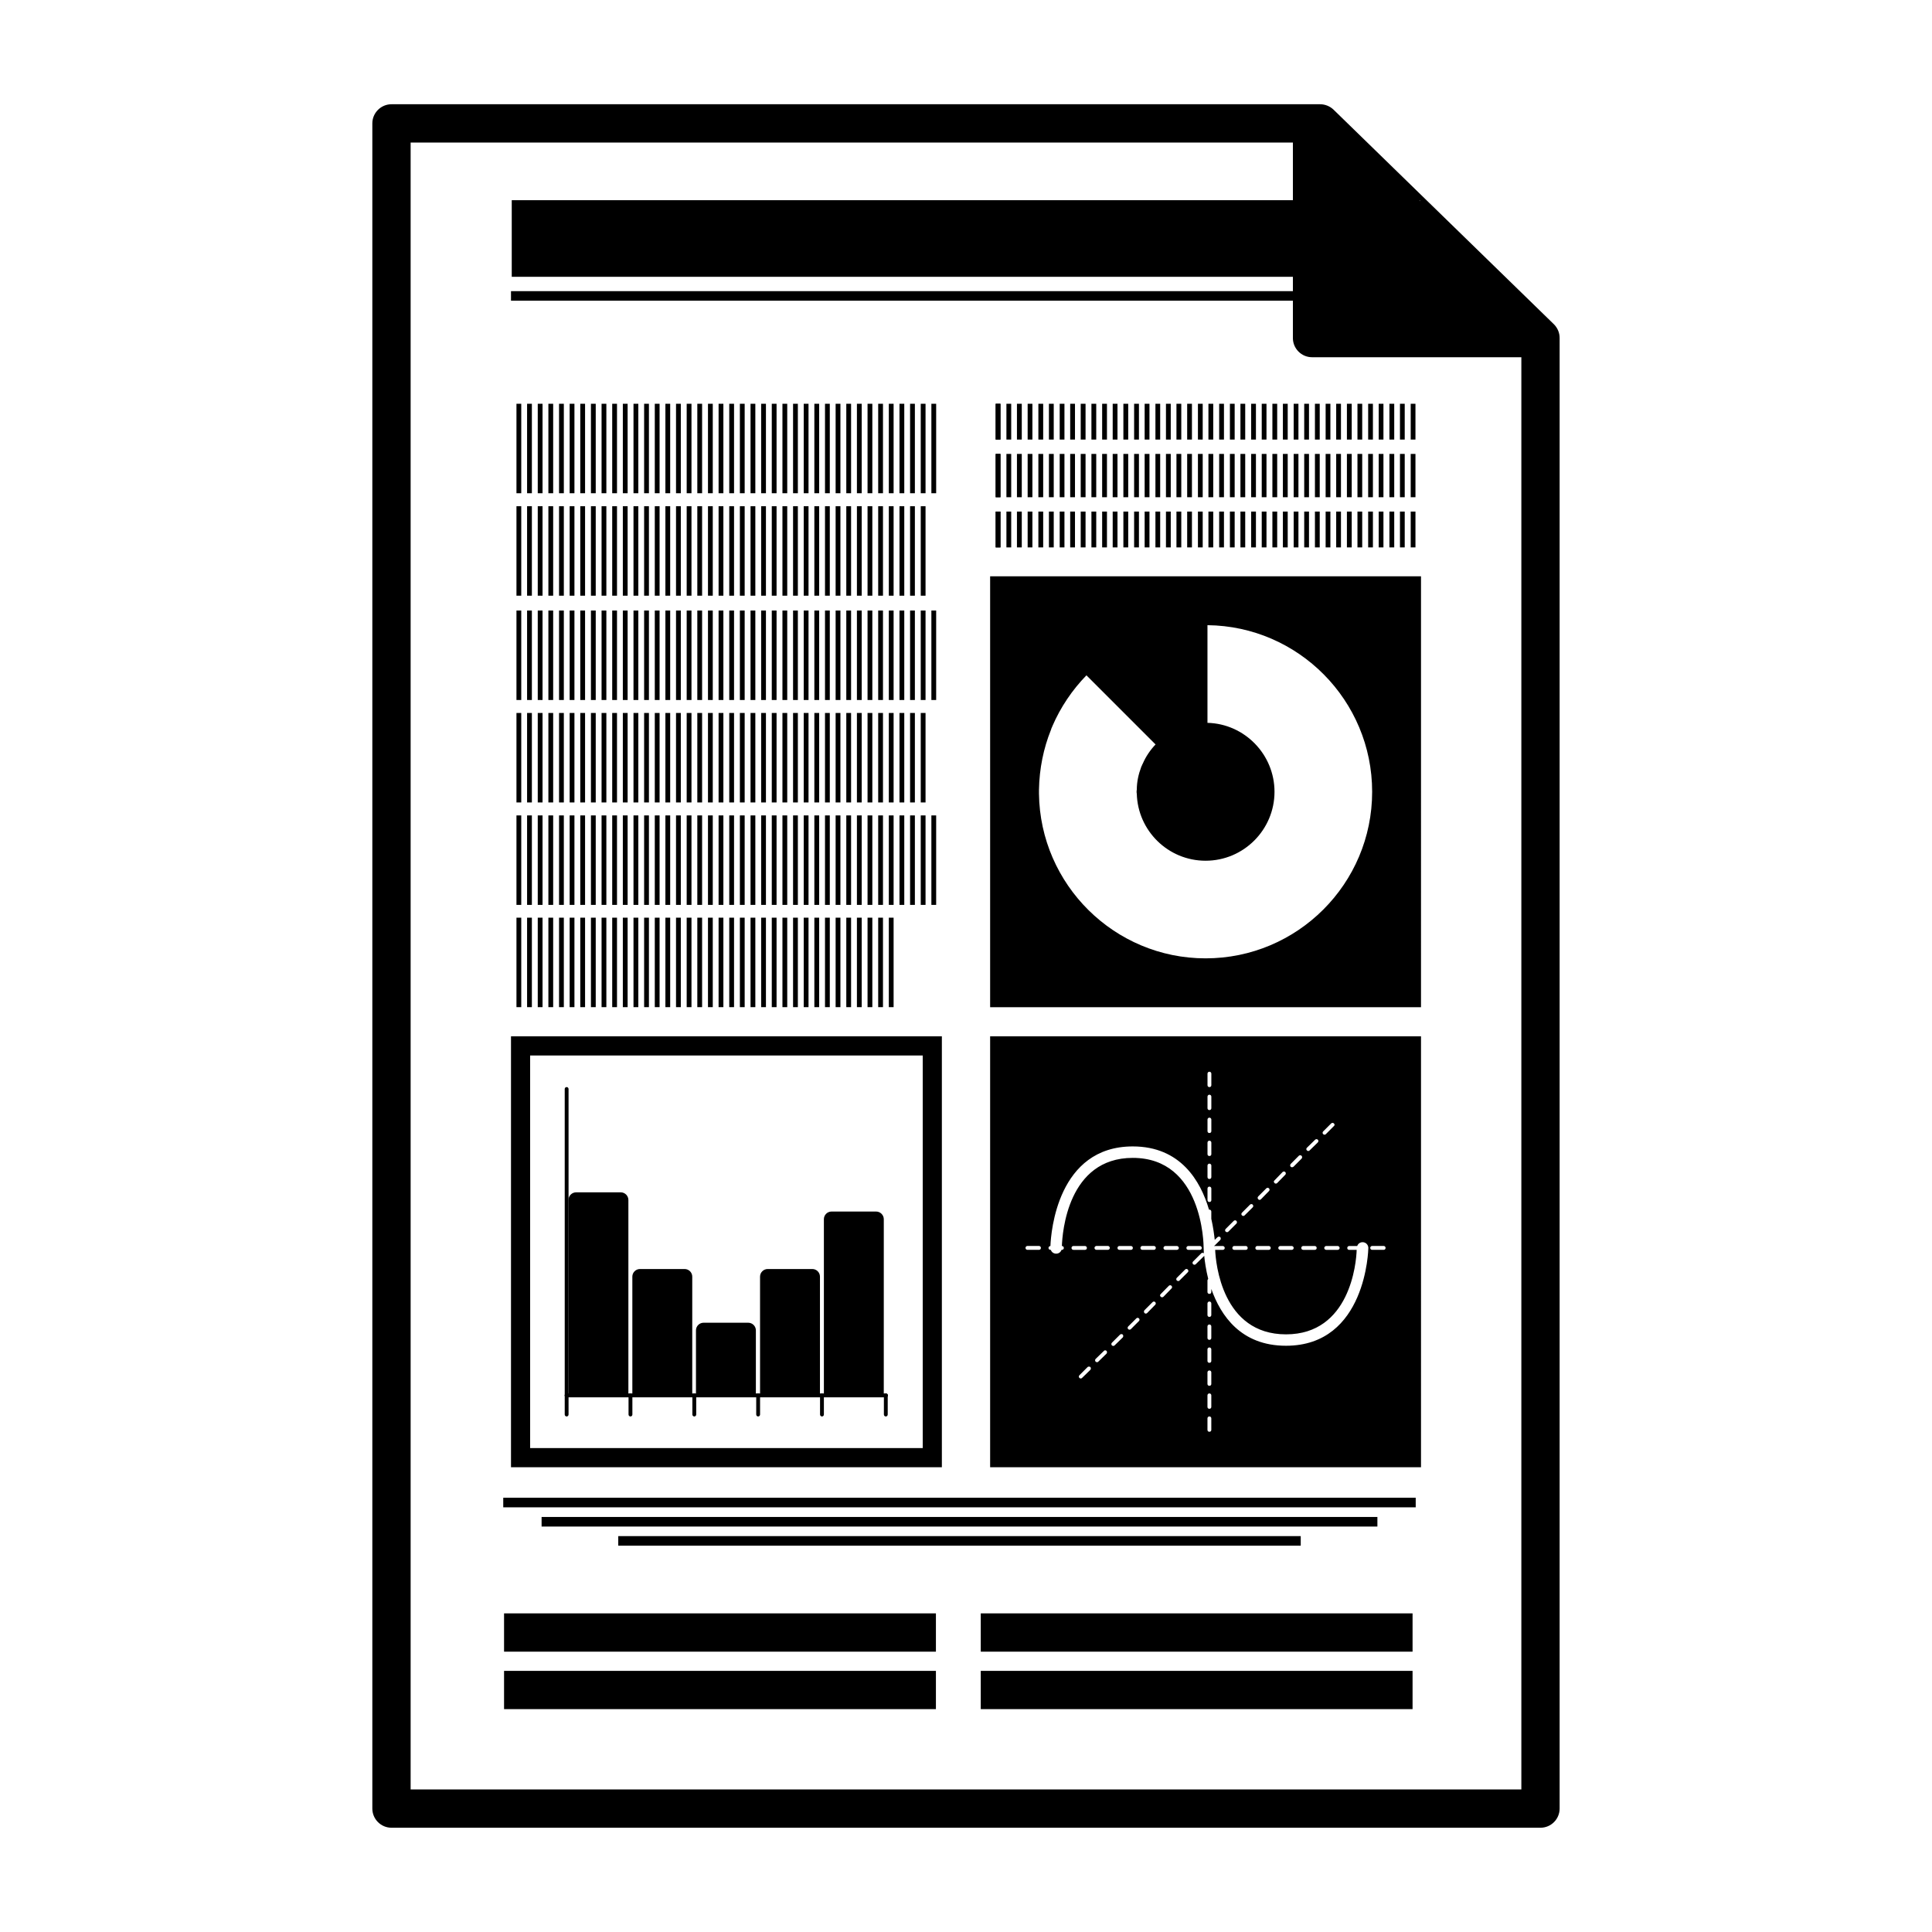 <svg xmlns="http://www.w3.org/2000/svg" xmlns:xlink="http://www.w3.org/1999/xlink" version="1.1" id="Layer_1" x="0px" y="0px" width="100px" height="100px" viewBox="0 0 100 100" enable-background="new 0 0 100 100" xml:space="preserve">
<rect x="26.488" y="10.362" width="40.432" height="3.965"/>
<polygon points="73.512,10.362 73.512,10.412 73.462,10.362 "/>
<path d="M80.432,16.786L69.021,5.673c-0.188-0.178-0.438-0.277-0.693-0.277H20.263c-0.545,0-0.991,0.446-0.991,0.991v87.224  c0,0.547,0.446,0.992,0.991,0.992h59.473c0.545,0,0.99-0.445,0.99-0.992V17.499C80.729,17.231,80.62,16.974,80.432,16.786z   M73.512,10.362v0.05l-0.05-0.05H73.512z M78.745,92.621H21.254V7.378H66.92v10.121c0,0.545,0.446,0.991,0.991,0.991h10.834V92.621z  "/>
<path d="M51.249,53.641v22.303h22.302V53.641H51.249z M69.339,64.592c0,0.061-0.05,0.1-0.101,0.1h-0.592  c-0.053,0-0.103-0.039-0.103-0.1c0-0.05,0.05-0.1,0.103-0.1h0.592C69.289,64.492,69.339,64.542,69.339,64.592z M68.486,58.564  l0.416-0.416c0.039-0.039,0.109-0.039,0.138,0c0.05,0.039,0.05,0.101,0,0.139l-0.415,0.417c-0.02,0.021-0.04,0.028-0.068,0.028  c-0.021,0-0.05-0.01-0.068-0.028C68.447,58.664,68.447,58.604,68.486,58.564z M67.645,59.408l0.426-0.417  c0.041-0.038,0.101-0.038,0.139,0c0.04,0.028,0.04,0.1,0,0.14l-0.425,0.415c-0.021,0.021-0.04,0.03-0.07,0.03  c-0.021,0-0.048-0.01-0.069-0.03C67.604,59.506,67.604,59.448,67.645,59.408z M68.049,64.492c0.062,0,0.102,0.05,0.102,0.1  c0,0.061-0.039,0.1-0.102,0.1h-0.593c-0.062,0-0.101-0.039-0.101-0.1c0-0.05,0.039-0.1,0.101-0.1H68.049z M66.802,60.25l0.425-0.427  c0.041-0.038,0.103-0.038,0.141,0c0.04,0.04,0.04,0.108,0,0.149l-0.415,0.416c-0.031,0.021-0.052,0.029-0.081,0.029  c-0.02,0-0.049-0.01-0.068-0.029C66.771,60.35,66.771,60.29,66.802,60.25z M66.961,64.592c0,0.061-0.05,0.1-0.1,0.1h-0.596  c-0.051,0-0.101-0.039-0.101-0.1c0-0.05,0.05-0.1,0.101-0.1h0.596C66.911,64.492,66.961,64.542,66.961,64.592z M65.971,61.094  l0.414-0.429c0.04-0.038,0.1-0.038,0.141,0c0.037,0.04,0.037,0.103,0,0.14l-0.418,0.428c-0.02,0.02-0.049,0.031-0.068,0.031  c-0.027,0-0.061-0.013-0.068-0.031C65.92,61.191,65.92,61.132,65.971,61.094z M65.126,61.927l0.417-0.418  c0.038-0.04,0.1-0.04,0.141,0c0.037,0.041,0.037,0.101,0,0.138l-0.418,0.428c-0.021,0.021-0.05,0.031-0.068,0.031  c-0.03,0-0.051-0.01-0.07-0.031C65.085,62.033,65.085,61.965,65.126,61.927z M65.076,64.492h0.595c0.06,0,0.101,0.05,0.101,0.1  c0,0.061-0.041,0.1-0.101,0.1h-0.595c-0.061,0-0.098-0.039-0.098-0.1C64.979,64.542,65.018,64.492,65.076,64.492z M64.283,62.77  l0.418-0.418c0.037-0.039,0.107-0.039,0.138,0c0.04,0.041,0.04,0.1,0,0.141l-0.417,0.415c-0.02,0.021-0.048,0.03-0.068,0.03  c-0.028,0-0.051-0.011-0.069-0.03C64.243,62.877,64.243,62.809,64.283,62.77z M64.58,64.592c0,0.061-0.038,0.1-0.098,0.1h-0.596  c-0.06,0-0.1-0.039-0.1-0.1c0-0.05,0.04-0.1,0.1-0.1h0.596C64.542,64.492,64.58,64.542,64.58,64.592z M63.441,63.609l0.416-0.416  c0.039-0.039,0.107-0.039,0.14,0c0.038,0.039,0.038,0.1,0,0.14l-0.418,0.417c-0.019,0.02-0.05,0.027-0.067,0.027  c-0.021,0-0.051-0.01-0.07-0.027C63.4,63.71,63.4,63.65,63.441,63.609z M62.5,55.572c0-0.051,0.039-0.1,0.098-0.1  c0.062,0,0.101,0.049,0.101,0.1v0.595c0,0.06-0.038,0.101-0.101,0.101c-0.059,0-0.098-0.041-0.098-0.101V55.572z M62.5,56.762  c0-0.052,0.039-0.1,0.098-0.1c0.062,0,0.101,0.048,0.101,0.1v0.594c0,0.062-0.038,0.101-0.101,0.101  c-0.059,0-0.098-0.039-0.098-0.101V56.762z M62.5,57.95c0-0.05,0.039-0.101,0.098-0.101c0.062,0,0.101,0.051,0.101,0.101v0.595  c0,0.061-0.038,0.1-0.101,0.1c-0.059,0-0.098-0.039-0.098-0.1V57.95z M62.5,59.141c0-0.05,0.039-0.1,0.098-0.1  c0.062,0,0.101,0.05,0.101,0.1v0.596c0,0.06-0.038,0.098-0.101,0.098c-0.059,0-0.098-0.038-0.098-0.098V59.141z M62.5,60.328  c0-0.047,0.039-0.098,0.098-0.098c0.062,0,0.101,0.051,0.101,0.098v0.596c0,0.061-0.038,0.1-0.101,0.1  c-0.059,0-0.098-0.039-0.098-0.1V60.328z M62.5,61.52c0-0.051,0.039-0.101,0.098-0.101c0.062,0,0.101,0.05,0.101,0.101v0.596  c0,0.059-0.038,0.099-0.101,0.099c-0.059,0-0.098-0.04-0.098-0.099V61.52z M53.777,64.691h-0.596c-0.06,0-0.101-0.041-0.101-0.101  c0-0.05,0.041-0.1,0.101-0.1h0.596c0.059,0,0.1,0.05,0.1,0.1C53.877,64.65,53.836,64.691,53.777,64.691z M55.461,64.592  c0-0.05,0.04-0.1,0.1-0.1h0.596c0.06,0,0.1,0.05,0.1,0.1c0,0.061-0.04,0.1-0.1,0.1h-0.596C55.501,64.691,55.461,64.65,55.461,64.592  z M56.434,70.906l-0.426,0.414c-0.021,0.021-0.04,0.031-0.07,0.031c-0.02,0-0.049-0.011-0.068-0.031c-0.04-0.037-0.04-0.098,0-0.137  l0.427-0.428c0.029-0.027,0.099-0.027,0.138,0C56.473,70.797,56.473,70.866,56.434,70.906z M57.273,70.064l-0.424,0.414  c-0.02,0.02-0.041,0.03-0.07,0.03c-0.021,0-0.051-0.012-0.069-0.03c-0.038-0.037-0.038-0.1,0-0.14l0.427-0.415  c0.031-0.041,0.1-0.041,0.139,0C57.307,69.965,57.307,70.023,57.273,70.064z M57.346,64.691h-0.595c-0.05,0-0.101-0.041-0.101-0.101  c0-0.05,0.051-0.1,0.101-0.1h0.595c0.051,0,0.098,0.05,0.098,0.1C57.443,64.65,57.396,64.691,57.346,64.691z M58.118,69.221  l-0.427,0.418c-0.02,0.019-0.049,0.027-0.068,0.027c-0.021,0-0.05-0.01-0.07-0.027c-0.039-0.041-0.039-0.101,0-0.141l0.418-0.416  c0.039-0.04,0.107-0.04,0.147,0C58.146,69.121,58.146,69.18,58.118,69.221z M57.841,64.592c0-0.05,0.039-0.1,0.099-0.1h0.596  c0.059,0,0.1,0.05,0.1,0.1c0,0.061-0.041,0.1-0.1,0.1h-0.596C57.88,64.691,57.841,64.65,57.841,64.592z M58.951,68.378l-0.417,0.418  c-0.021,0.019-0.048,0.028-0.069,0.028c-0.029,0-0.05-0.01-0.068-0.028c-0.041-0.03-0.041-0.101,0-0.14l0.418-0.416  c0.037-0.04,0.098-0.04,0.138,0C58.991,68.279,58.991,68.338,58.951,68.378z M59.793,67.536l-0.415,0.425  c-0.021,0.021-0.05,0.031-0.069,0.031c-0.029,0-0.052-0.01-0.07-0.031c-0.038-0.038-0.038-0.107,0-0.146l0.418-0.418  c0.039-0.039,0.098-0.039,0.138,0C59.834,67.438,59.833,67.496,59.793,67.536z M59.725,64.691h-0.596c-0.061,0-0.1-0.041-0.1-0.101  c0-0.05,0.039-0.1,0.1-0.1h0.596c0.06,0,0.1,0.05,0.1,0.1C59.823,64.65,59.783,64.691,59.725,64.691z M60.637,66.691l-0.416,0.428  c-0.021,0.02-0.051,0.029-0.08,0.029c-0.021,0-0.039-0.01-0.061-0.029c-0.048-0.038-0.048-0.1,0-0.141l0.417-0.424  c0.04-0.041,0.101-0.041,0.14,0C60.677,66.594,60.677,66.652,60.637,66.691z M60.221,64.592c0-0.05,0.049-0.1,0.1-0.1h0.593  c0.052,0,0.103,0.05,0.103,0.1c0,0.061-0.051,0.1-0.103,0.1H60.32C60.27,64.691,60.221,64.65,60.221,64.592z M61.479,65.852  l-0.427,0.426c-0.019,0.021-0.038,0.029-0.06,0.029c-0.028,0-0.059-0.01-0.08-0.029c-0.038-0.039-0.038-0.1,0-0.139l0.429-0.428  c0.038-0.04,0.099-0.04,0.138,0C61.52,65.751,61.52,65.82,61.479,65.852z M61.408,64.592c0-0.05,0.04-0.1,0.101-0.1h0.595  c0.062,0,0.1,0.05,0.1,0.1c0,0.061-0.038,0.1-0.1,0.1h-0.595C61.448,64.691,61.408,64.65,61.408,64.592z M62.697,74.008  c0,0.061-0.038,0.1-0.1,0.1c-0.06,0-0.099-0.039-0.099-0.1v-0.594c0-0.05,0.039-0.1,0.099-0.1c0.062,0,0.1,0.05,0.1,0.1V74.008z   M62.697,72.818c0,0.061-0.038,0.101-0.1,0.101c-0.06,0-0.099-0.04-0.099-0.101v-0.594c0-0.051,0.039-0.101,0.099-0.101  c0.062,0,0.1,0.05,0.1,0.101V72.818z M62.697,71.629c0,0.061-0.038,0.1-0.1,0.1c-0.06,0-0.099-0.039-0.099-0.1v-0.595  c0-0.05,0.039-0.099,0.099-0.099c0.062,0,0.1,0.049,0.1,0.099V71.629z M62.697,70.441c0,0.057-0.038,0.098-0.1,0.098  c-0.06,0-0.099-0.041-0.099-0.098v-0.599c0-0.048,0.039-0.098,0.099-0.098c0.062,0,0.1,0.05,0.1,0.098V70.441z M62.697,69.251  c0,0.06-0.038,0.099-0.1,0.099c-0.06,0-0.099-0.039-0.099-0.099v-0.595c0-0.051,0.039-0.1,0.099-0.1c0.062,0,0.1,0.049,0.1,0.1  V69.251z M62.697,68.061c0,0.061-0.038,0.101-0.1,0.101c-0.06,0-0.099-0.04-0.099-0.101v-0.595c0-0.048,0.039-0.1,0.099-0.1  c0.062,0,0.1,0.052,0.1,0.1V68.061z M66.562,69.656c-2.328,0-3.379-1.557-3.865-2.942v0.156c0,0.062-0.038,0.101-0.1,0.101  c-0.06,0-0.099-0.039-0.099-0.101v-0.593c0-0.03,0.021-0.061,0.039-0.08c-0.119-0.486-0.179-0.911-0.207-1.2  c0,0-0.013,0.01-0.013,0.021l-0.426,0.418c-0.02,0.02-0.039,0.027-0.068,0.027c-0.02,0-0.051-0.009-0.069-0.027  c-0.04-0.041-0.04-0.103,0-0.141l0.427-0.427c0.028-0.03,0.088-0.03,0.129,0c-0.01-0.168-0.01-0.269-0.01-0.277  c0-0.188-0.05-4.659-3.668-4.659c-3.369,0-3.646,3.877-3.669,4.561c0.062,0,0.101,0.05,0.101,0.1c0,0.061-0.049,0.1-0.101,0.1  h-0.019c-0.041,0.119-0.149,0.197-0.277,0.197s-0.238-0.078-0.277-0.197h-0.02c-0.051,0-0.1-0.039-0.1-0.1c0-0.05,0.049-0.1,0.1-0.1  c0.027-0.732,0.375-5.154,4.262-5.154c2.469,0,3.51,1.785,3.945,3.271c0.009,0,0.009,0,0.02,0c0.062,0,0.1,0.05,0.1,0.1v0.377  c0.1,0.436,0.148,0.822,0.178,1.089l0.141-0.138c0.041-0.04,0.108-0.04,0.148,0c0.029,0.04,0.029,0.1,0,0.138l-0.279,0.279  l-0.048,0.038h0.456c0.049,0,0.1,0.05,0.1,0.1c0,0.061-0.051,0.1-0.1,0.1h-0.396c0.028,0.674,0.355,4.373,3.666,4.373  c3.312,0,3.641-3.699,3.658-4.373h-0.387c-0.059,0-0.1-0.039-0.1-0.1c0-0.05,0.041-0.1,0.1-0.1h0.416  c0.04-0.118,0.148-0.197,0.279-0.197c0.168,0,0.296,0.139,0.296,0.297C70.825,64.65,70.727,69.656,66.562,69.656z M71.62,64.691  h-0.597c-0.06,0-0.1-0.041-0.1-0.101c0-0.05,0.04-0.1,0.1-0.1h0.597c0.06,0,0.097,0.05,0.097,0.1  C71.717,64.65,71.68,64.691,71.62,64.691z"/>
<rect x="26.09" y="86.484" width="22.353" height="1.98"/>
<rect x="50.764" y="86.484" width="22.35" height="1.98"/>
<rect x="26.09" y="83.508" width="22.353" height="1.982"/>
<rect x="50.764" y="83.508" width="22.35" height="1.982"/>
<rect x="26.048" y="77.523" width="47.229" height="0.496"/>
<rect x="28.033" y="78.518" width="43.261" height="0.496"/>
<rect x="32.001" y="79.509" width="35.325" height="0.495"/>
<rect x="26.449" y="15.07" width="40.471" height="0.495"/>
<line fill="none" x1="46.681" y1="52.13" x2="46.681" y2="51.879"/>
<rect x="46.005" y="47.499" width="0.248" height="4.631"/>
<rect x="45.455" y="47.499" width="0.248" height="4.631"/>
<rect x="44.904" y="47.499" width="0.248" height="4.631"/>
<rect x="44.354" y="47.499" width="0.248" height="4.631"/>
<rect x="43.804" y="47.499" width="0.248" height="4.631"/>
<rect x="43.252" y="47.499" width="0.248" height="4.631"/>
<rect x="42.702" y="47.499" width="0.248" height="4.631"/>
<rect x="42.151" y="47.499" width="0.248" height="4.631"/>
<rect x="41.601" y="47.499" width="0.248" height="4.631"/>
<rect x="41.049" y="47.499" width="0.248" height="4.631"/>
<rect x="40.499" y="47.499" width="0.248" height="4.631"/>
<rect x="39.947" y="47.499" width="0.248" height="4.631"/>
<rect x="39.397" y="47.499" width="0.248" height="4.631"/>
<rect x="38.848" y="47.499" width="0.248" height="4.631"/>
<rect x="38.296" y="47.499" width="0.248" height="4.631"/>
<rect x="37.746" y="47.499" width="0.248" height="4.631"/>
<rect x="37.194" y="47.499" width="0.248" height="4.631"/>
<rect x="36.645" y="47.499" width="0.248" height="4.631"/>
<rect x="36.093" y="47.499" width="0.248" height="4.631"/>
<rect x="35.543" y="47.499" width="0.248" height="4.631"/>
<rect x="34.991" y="47.499" width="0.248" height="4.631"/>
<rect x="34.441" y="47.499" width="0.248" height="4.631"/>
<rect x="33.892" y="47.499" width="0.248" height="4.631"/>
<rect x="33.34" y="47.499" width="0.248" height="4.631"/>
<rect x="32.79" y="47.499" width="0.249" height="4.631"/>
<rect x="32.238" y="47.499" width="0.248" height="4.631"/>
<rect x="31.688" y="47.499" width="0.248" height="4.631"/>
<rect x="31.137" y="47.499" width="0.248" height="4.631"/>
<rect x="30.587" y="47.499" width="0.248" height="4.631"/>
<rect x="30.035" y="47.499" width="0.248" height="4.631"/>
<rect x="29.485" y="47.499" width="0.248" height="4.631"/>
<rect x="28.936" y="47.499" width="0.248" height="4.631"/>
<rect x="28.384" y="47.499" width="0.248" height="4.631"/>
<rect x="27.834" y="47.499" width="0.248" height="4.631"/>
<rect x="27.282" y="47.499" width="0.248" height="4.631"/>
<rect x="26.732" y="47.499" width="0.248" height="4.631"/>
<rect x="48.208" y="42.206" width="0.248" height="4.631"/>
<rect x="47.658" y="42.206" width="0.248" height="4.631"/>
<rect x="47.106" y="42.206" width="0.248" height="4.631"/>
<rect x="46.557" y="42.206" width="0.248" height="4.631"/>
<rect x="46.005" y="42.206" width="0.248" height="4.631"/>
<rect x="45.455" y="42.206" width="0.248" height="4.631"/>
<rect x="44.904" y="42.206" width="0.248" height="4.631"/>
<rect x="44.354" y="42.206" width="0.248" height="4.631"/>
<rect x="43.804" y="42.206" width="0.248" height="4.631"/>
<rect x="43.252" y="42.206" width="0.248" height="4.631"/>
<rect x="42.702" y="42.206" width="0.248" height="4.631"/>
<rect x="42.151" y="42.206" width="0.248" height="4.631"/>
<rect x="41.601" y="42.206" width="0.248" height="4.631"/>
<rect x="41.049" y="42.206" width="0.248" height="4.631"/>
<rect x="40.499" y="42.206" width="0.248" height="4.631"/>
<rect x="39.947" y="42.206" width="0.248" height="4.631"/>
<rect x="39.397" y="42.206" width="0.248" height="4.631"/>
<rect x="38.848" y="42.206" width="0.248" height="4.631"/>
<rect x="38.296" y="42.206" width="0.248" height="4.631"/>
<rect x="37.746" y="42.206" width="0.248" height="4.631"/>
<rect x="37.194" y="42.206" width="0.248" height="4.631"/>
<rect x="36.645" y="42.206" width="0.248" height="4.631"/>
<rect x="36.093" y="42.206" width="0.248" height="4.631"/>
<rect x="35.543" y="42.206" width="0.248" height="4.631"/>
<rect x="34.991" y="42.206" width="0.248" height="4.631"/>
<rect x="34.441" y="42.206" width="0.248" height="4.631"/>
<rect x="33.892" y="42.206" width="0.248" height="4.631"/>
<rect x="33.34" y="42.206" width="0.248" height="4.631"/>
<rect x="32.79" y="42.206" width="0.249" height="4.631"/>
<rect x="32.238" y="42.206" width="0.248" height="4.631"/>
<rect x="31.688" y="42.206" width="0.248" height="4.631"/>
<rect x="31.137" y="42.206" width="0.248" height="4.631"/>
<rect x="30.587" y="42.206" width="0.248" height="4.631"/>
<rect x="30.035" y="42.206" width="0.248" height="4.631"/>
<rect x="29.485" y="42.206" width="0.248" height="4.631"/>
<rect x="28.936" y="42.206" width="0.248" height="4.631"/>
<rect x="28.384" y="42.206" width="0.248" height="4.631"/>
<rect x="27.834" y="42.206" width="0.248" height="4.631"/>
<rect x="27.282" y="42.206" width="0.248" height="4.631"/>
<rect x="26.732" y="42.206" width="0.248" height="4.631"/>
<rect x="47.658" y="36.903" width="0.248" height="4.632"/>
<rect x="47.106" y="36.903" width="0.248" height="4.632"/>
<rect x="46.557" y="36.903" width="0.248" height="4.632"/>
<rect x="46.005" y="36.903" width="0.248" height="4.632"/>
<rect x="45.455" y="36.903" width="0.248" height="4.632"/>
<rect x="44.904" y="36.903" width="0.248" height="4.632"/>
<rect x="44.354" y="36.903" width="0.248" height="4.632"/>
<rect x="43.804" y="36.903" width="0.248" height="4.632"/>
<rect x="43.252" y="36.903" width="0.248" height="4.632"/>
<rect x="42.702" y="36.903" width="0.248" height="4.632"/>
<rect x="42.151" y="36.903" width="0.248" height="4.632"/>
<rect x="41.601" y="36.903" width="0.248" height="4.632"/>
<rect x="41.049" y="36.903" width="0.248" height="4.632"/>
<rect x="40.499" y="36.903" width="0.248" height="4.632"/>
<rect x="39.947" y="36.903" width="0.248" height="4.632"/>
<rect x="39.397" y="36.903" width="0.248" height="4.632"/>
<rect x="38.848" y="36.903" width="0.248" height="4.632"/>
<rect x="38.296" y="36.903" width="0.248" height="4.632"/>
<rect x="37.746" y="36.903" width="0.248" height="4.632"/>
<rect x="37.194" y="36.903" width="0.248" height="4.632"/>
<rect x="36.645" y="36.903" width="0.248" height="4.632"/>
<rect x="36.093" y="36.903" width="0.248" height="4.632"/>
<rect x="35.543" y="36.903" width="0.248" height="4.632"/>
<rect x="34.991" y="36.903" width="0.248" height="4.632"/>
<rect x="34.441" y="36.903" width="0.248" height="4.632"/>
<rect x="33.892" y="36.903" width="0.248" height="4.632"/>
<rect x="33.34" y="36.903" width="0.248" height="4.632"/>
<rect x="32.79" y="36.903" width="0.249" height="4.632"/>
<rect x="32.238" y="36.903" width="0.248" height="4.632"/>
<rect x="31.688" y="36.903" width="0.248" height="4.632"/>
<rect x="31.137" y="36.903" width="0.248" height="4.632"/>
<rect x="30.587" y="36.903" width="0.248" height="4.632"/>
<rect x="30.035" y="36.903" width="0.248" height="4.632"/>
<rect x="29.485" y="36.903" width="0.248" height="4.632"/>
<rect x="28.936" y="36.903" width="0.248" height="4.632"/>
<rect x="28.384" y="36.903" width="0.248" height="4.632"/>
<rect x="27.834" y="36.903" width="0.248" height="4.632"/>
<rect x="27.282" y="36.903" width="0.248" height="4.632"/>
<rect x="26.732" y="36.903" width="0.248" height="4.632"/>
<rect x="48.208" y="31.601" width="0.248" height="4.631"/>
<rect x="47.658" y="31.601" width="0.248" height="4.631"/>
<rect x="47.106" y="31.601" width="0.248" height="4.631"/>
<rect x="46.557" y="31.601" width="0.248" height="4.631"/>
<rect x="46.005" y="31.601" width="0.248" height="4.631"/>
<rect x="45.455" y="31.601" width="0.248" height="4.631"/>
<rect x="44.904" y="31.601" width="0.248" height="4.631"/>
<rect x="44.354" y="31.601" width="0.248" height="4.631"/>
<rect x="43.804" y="31.601" width="0.248" height="4.631"/>
<rect x="43.252" y="31.601" width="0.248" height="4.631"/>
<rect x="42.702" y="31.601" width="0.248" height="4.631"/>
<rect x="42.151" y="31.601" width="0.248" height="4.631"/>
<rect x="41.601" y="31.601" width="0.248" height="4.631"/>
<rect x="41.049" y="31.601" width="0.248" height="4.631"/>
<rect x="40.499" y="31.601" width="0.248" height="4.631"/>
<rect x="39.947" y="31.601" width="0.248" height="4.631"/>
<rect x="39.397" y="31.601" width="0.248" height="4.631"/>
<rect x="38.848" y="31.601" width="0.248" height="4.631"/>
<rect x="38.296" y="31.601" width="0.248" height="4.631"/>
<rect x="37.746" y="31.601" width="0.248" height="4.631"/>
<rect x="37.194" y="31.601" width="0.248" height="4.631"/>
<rect x="36.645" y="31.601" width="0.248" height="4.631"/>
<rect x="36.093" y="31.601" width="0.248" height="4.631"/>
<rect x="35.543" y="31.601" width="0.248" height="4.631"/>
<rect x="34.991" y="31.601" width="0.248" height="4.631"/>
<rect x="34.441" y="31.601" width="0.248" height="4.631"/>
<rect x="33.892" y="31.601" width="0.248" height="4.631"/>
<rect x="33.34" y="31.601" width="0.248" height="4.631"/>
<rect x="32.79" y="31.601" width="0.249" height="4.631"/>
<rect x="32.238" y="31.601" width="0.248" height="4.631"/>
<rect x="31.688" y="31.601" width="0.248" height="4.631"/>
<rect x="31.137" y="31.601" width="0.248" height="4.631"/>
<rect x="30.587" y="31.601" width="0.248" height="4.631"/>
<rect x="30.035" y="31.601" width="0.248" height="4.631"/>
<rect x="29.485" y="31.601" width="0.248" height="4.631"/>
<rect x="28.936" y="31.601" width="0.248" height="4.631"/>
<rect x="28.384" y="31.601" width="0.248" height="4.631"/>
<rect x="27.834" y="31.601" width="0.248" height="4.631"/>
<rect x="27.282" y="31.601" width="0.248" height="4.631"/>
<rect x="26.732" y="31.601" width="0.248" height="4.631"/>
<rect x="47.658" y="26.202" width="0.248" height="4.631"/>
<rect x="47.106" y="26.202" width="0.248" height="4.631"/>
<rect x="46.557" y="26.202" width="0.248" height="4.631"/>
<rect x="46.005" y="26.202" width="0.248" height="4.631"/>
<rect x="45.455" y="26.202" width="0.248" height="4.631"/>
<rect x="44.904" y="26.202" width="0.248" height="4.631"/>
<rect x="44.354" y="26.202" width="0.248" height="4.631"/>
<rect x="43.804" y="26.202" width="0.248" height="4.631"/>
<rect x="43.252" y="26.202" width="0.248" height="4.631"/>
<rect x="42.702" y="26.202" width="0.248" height="4.631"/>
<rect x="42.151" y="26.202" width="0.248" height="4.631"/>
<rect x="41.601" y="26.202" width="0.248" height="4.631"/>
<rect x="41.049" y="26.202" width="0.248" height="4.631"/>
<rect x="40.499" y="26.202" width="0.248" height="4.631"/>
<rect x="39.947" y="26.202" width="0.248" height="4.631"/>
<rect x="39.397" y="26.202" width="0.248" height="4.631"/>
<rect x="38.848" y="26.202" width="0.248" height="4.631"/>
<rect x="38.296" y="26.202" width="0.248" height="4.631"/>
<rect x="37.746" y="26.202" width="0.248" height="4.631"/>
<rect x="37.194" y="26.202" width="0.248" height="4.631"/>
<rect x="36.645" y="26.202" width="0.248" height="4.631"/>
<rect x="36.093" y="26.202" width="0.248" height="4.631"/>
<rect x="35.543" y="26.202" width="0.248" height="4.631"/>
<rect x="34.991" y="26.202" width="0.248" height="4.631"/>
<rect x="34.441" y="26.202" width="0.248" height="4.631"/>
<rect x="33.892" y="26.202" width="0.248" height="4.631"/>
<rect x="33.34" y="26.202" width="0.248" height="4.631"/>
<rect x="32.79" y="26.202" width="0.249" height="4.631"/>
<rect x="32.238" y="26.202" width="0.248" height="4.631"/>
<rect x="31.688" y="26.202" width="0.248" height="4.631"/>
<rect x="31.137" y="26.202" width="0.248" height="4.631"/>
<rect x="30.587" y="26.202" width="0.248" height="4.631"/>
<rect x="30.035" y="26.202" width="0.248" height="4.631"/>
<rect x="29.485" y="26.202" width="0.248" height="4.631"/>
<rect x="28.936" y="26.202" width="0.248" height="4.631"/>
<rect x="28.384" y="26.202" width="0.248" height="4.631"/>
<rect x="27.834" y="26.202" width="0.248" height="4.631"/>
<rect x="27.282" y="26.202" width="0.248" height="4.631"/>
<rect x="26.732" y="26.202" width="0.248" height="4.631"/>
<rect x="48.208" y="20.899" width="0.248" height="4.631"/>
<rect x="47.658" y="20.899" width="0.248" height="4.631"/>
<rect x="47.106" y="20.899" width="0.248" height="4.631"/>
<rect x="46.557" y="20.899" width="0.248" height="4.631"/>
<rect x="46.005" y="20.899" width="0.248" height="4.631"/>
<rect x="45.455" y="20.899" width="0.248" height="4.631"/>
<rect x="44.904" y="20.899" width="0.248" height="4.631"/>
<rect x="44.354" y="20.899" width="0.248" height="4.631"/>
<rect x="43.804" y="20.899" width="0.248" height="4.631"/>
<rect x="43.252" y="20.899" width="0.248" height="4.631"/>
<rect x="42.702" y="20.899" width="0.248" height="4.631"/>
<rect x="42.151" y="20.899" width="0.248" height="4.631"/>
<rect x="41.601" y="20.899" width="0.248" height="4.631"/>
<rect x="41.049" y="20.899" width="0.248" height="4.631"/>
<rect x="40.499" y="20.899" width="0.248" height="4.631"/>
<rect x="39.947" y="20.899" width="0.248" height="4.631"/>
<rect x="39.397" y="20.899" width="0.248" height="4.631"/>
<rect x="38.848" y="20.899" width="0.248" height="4.631"/>
<rect x="38.296" y="20.899" width="0.248" height="4.631"/>
<rect x="37.746" y="20.899" width="0.248" height="4.631"/>
<rect x="37.194" y="20.899" width="0.248" height="4.631"/>
<rect x="36.645" y="20.899" width="0.248" height="4.631"/>
<rect x="36.093" y="20.899" width="0.248" height="4.631"/>
<rect x="35.543" y="20.899" width="0.248" height="4.631"/>
<rect x="34.991" y="20.899" width="0.248" height="4.631"/>
<rect x="34.441" y="20.899" width="0.248" height="4.631"/>
<rect x="33.892" y="20.899" width="0.248" height="4.631"/>
<rect x="33.34" y="20.899" width="0.248" height="4.631"/>
<rect x="32.79" y="20.899" width="0.249" height="4.631"/>
<rect x="32.238" y="20.899" width="0.248" height="4.631"/>
<rect x="31.688" y="20.899" width="0.248" height="4.631"/>
<rect x="31.137" y="20.899" width="0.248" height="4.631"/>
<rect x="30.587" y="20.899" width="0.248" height="4.631"/>
<rect x="30.035" y="20.899" width="0.248" height="4.631"/>
<rect x="29.485" y="20.899" width="0.248" height="4.631"/>
<rect x="28.936" y="20.899" width="0.248" height="4.631"/>
<rect x="28.384" y="20.899" width="0.248" height="4.631"/>
<rect x="27.834" y="20.899" width="0.248" height="4.631"/>
<rect x="27.282" y="20.899" width="0.248" height="4.631"/>
<rect x="26.732" y="20.899" width="0.248" height="4.631"/>
<path d="M26.449,53.641v22.303h22.302V53.641H26.449z M47.76,74.951H27.44v-20.32h20.32V74.951L47.76,74.951z"/>
<path d="M45.861,72.326H29.329c-0.055,0-0.099-0.047-0.099-0.1c0-0.057,0.043-0.101,0.099-0.101h16.532c0.055,0,0.1,0.044,0.1,0.101  C45.96,72.279,45.916,72.326,45.861,72.326z"/>
<path d="M29.329,72.326c-0.055,0-0.099-0.047-0.099-0.1v-15.86c0-0.056,0.043-0.099,0.099-0.099c0.055,0,0.099,0.043,0.099,0.099  v15.86C29.427,72.279,29.383,72.326,29.329,72.326z"/>
<path d="M42.544,73.316c-0.054,0-0.099-0.047-0.099-0.1v-0.99c0-0.057,0.044-0.101,0.099-0.101s0.1,0.044,0.1,0.101v0.99  C42.645,73.271,42.6,73.316,42.544,73.316z"/>
<path d="M39.241,73.316c-0.054,0-0.099-0.047-0.099-0.1v-0.99c0-0.057,0.045-0.101,0.099-0.101c0.055,0,0.1,0.044,0.1,0.101v0.99  C39.34,73.271,39.296,73.316,39.241,73.316z"/>
<path d="M35.937,73.316c-0.055,0-0.1-0.047-0.1-0.1v-0.99c0-0.057,0.044-0.101,0.1-0.101c0.054,0,0.099,0.044,0.099,0.101v0.99  C36.036,73.271,35.991,73.316,35.937,73.316z"/>
<path d="M32.633,73.316c-0.056,0-0.1-0.047-0.1-0.1v-0.99c0-0.057,0.044-0.101,0.1-0.101c0.054,0,0.099,0.044,0.099,0.101v0.99  C32.732,73.271,32.688,73.316,32.633,73.316z"/>
<path d="M29.329,73.316c-0.055,0-0.099-0.047-0.099-0.1v-0.99c0-0.057,0.043-0.101,0.099-0.101c0.055,0,0.099,0.044,0.099,0.101  v0.99C29.427,73.271,29.383,73.316,29.329,73.316z"/>
<path d="M45.849,73.316c-0.055,0-0.099-0.047-0.099-0.1v-0.99c0-0.057,0.043-0.101,0.099-0.101c0.056,0,0.099,0.044,0.099,0.101  v0.99C45.948,73.271,45.904,73.316,45.849,73.316z"/>
<path d="M32.525,72.219h-3.101V62.111c0-0.219,0.179-0.396,0.397-0.396h2.308c0.219,0,0.396,0.179,0.396,0.396V72.219z"/>
<path d="M35.831,72.219H32.73V66.08c0-0.219,0.177-0.396,0.397-0.396h2.308c0.219,0,0.396,0.178,0.396,0.396V72.219z"/>
<path d="M39.124,72.219h-3.101v-3.359c0-0.219,0.177-0.396,0.396-0.396h2.308c0.219,0,0.397,0.178,0.397,0.396V72.219z"/>
<path d="M42.441,72.219H39.34V66.08c0-0.219,0.177-0.396,0.397-0.396h2.308c0.219,0,0.396,0.178,0.396,0.396V72.219L42.441,72.219z"/>
<path d="M45.744,72.219h-3.1v-9.113c0-0.219,0.177-0.397,0.396-0.397h2.308c0.219,0,0.397,0.181,0.397,0.397L45.744,72.219  L45.744,72.219z"/>
<rect x="73.018" y="20.899" width="0.246" height="1.853"/>
<rect x="73.018" y="23.495" width="0.246" height="2.241"/>
<rect x="73.018" y="26.479" width="0.246" height="1.854"/>
<rect x="72.462" y="20.899" width="0.246" height="1.853"/>
<rect x="72.462" y="23.495" width="0.246" height="2.241"/>
<rect x="72.462" y="26.479" width="0.246" height="1.854"/>
<rect x="71.916" y="20.899" width="0.249" height="1.853"/>
<rect x="71.916" y="23.495" width="0.249" height="2.241"/>
<rect x="71.916" y="26.479" width="0.249" height="1.854"/>
<rect x="71.361" y="20.899" width="0.246" height="1.853"/>
<rect x="71.361" y="23.495" width="0.246" height="2.241"/>
<rect x="71.361" y="26.479" width="0.246" height="1.854"/>
<rect x="70.816" y="20.899" width="0.246" height="1.853"/>
<rect x="70.816" y="23.495" width="0.246" height="2.241"/>
<rect x="70.816" y="26.479" width="0.246" height="1.854"/>
<rect x="70.262" y="20.899" width="0.246" height="1.853"/>
<rect x="70.262" y="23.495" width="0.246" height="2.241"/>
<rect x="70.262" y="26.479" width="0.246" height="1.854"/>
<rect x="69.716" y="20.899" width="0.249" height="1.853"/>
<rect x="69.716" y="23.495" width="0.249" height="2.241"/>
<rect x="69.716" y="26.479" width="0.249" height="1.854"/>
<rect x="69.161" y="20.899" width="0.247" height="1.853"/>
<rect x="69.161" y="23.495" width="0.247" height="2.241"/>
<rect x="69.161" y="26.479" width="0.247" height="1.854"/>
<rect x="68.615" y="20.899" width="0.246" height="1.853"/>
<rect x="68.615" y="23.495" width="0.246" height="2.241"/>
<rect x="68.615" y="26.479" width="0.246" height="1.854"/>
<rect x="68.061" y="20.899" width="0.248" height="1.853"/>
<rect x="68.061" y="23.495" width="0.248" height="2.241"/>
<rect x="68.061" y="26.479" width="0.248" height="1.854"/>
<rect x="67.506" y="20.899" width="0.247" height="1.853"/>
<rect x="67.506" y="23.495" width="0.247" height="2.241"/>
<rect x="67.506" y="26.479" width="0.247" height="1.854"/>
<rect x="66.961" y="20.899" width="0.246" height="1.853"/>
<rect x="66.961" y="23.495" width="0.246" height="2.241"/>
<rect x="66.961" y="26.479" width="0.246" height="1.854"/>
<rect x="66.402" y="20.899" width="0.25" height="1.853"/>
<rect x="66.402" y="23.495" width="0.25" height="2.241"/>
<rect x="66.402" y="26.479" width="0.25" height="1.854"/>
<rect x="65.859" y="20.899" width="0.248" height="1.853"/>
<rect x="65.859" y="23.495" width="0.248" height="2.241"/>
<rect x="65.859" y="26.479" width="0.248" height="1.854"/>
<rect x="65.307" y="20.899" width="0.246" height="1.853"/>
<rect x="65.307" y="23.495" width="0.246" height="2.241"/>
<rect x="65.307" y="26.479" width="0.246" height="1.854"/>
<rect x="64.76" y="20.899" width="0.247" height="1.853"/>
<rect x="64.76" y="23.495" width="0.247" height="2.241"/>
<rect x="64.76" y="26.479" width="0.247" height="1.854"/>
<rect x="64.205" y="20.899" width="0.247" height="1.853"/>
<rect x="64.205" y="23.495" width="0.247" height="2.241"/>
<rect x="64.205" y="26.479" width="0.247" height="1.854"/>
<rect x="63.66" y="20.899" width="0.246" height="1.853"/>
<rect x="63.66" y="23.495" width="0.246" height="2.241"/>
<rect x="63.66" y="26.479" width="0.246" height="1.854"/>
<rect x="63.104" y="20.899" width="0.248" height="1.853"/>
<rect x="63.104" y="23.495" width="0.248" height="2.241"/>
<rect x="63.104" y="26.479" width="0.248" height="1.854"/>
<rect x="62.548" y="20.899" width="0.249" height="1.853"/>
<rect x="62.548" y="23.495" width="0.249" height="2.241"/>
<rect x="62.548" y="26.479" width="0.249" height="1.854"/>
<rect x="62.005" y="20.899" width="0.247" height="1.853"/>
<rect x="62.005" y="23.495" width="0.247" height="2.241"/>
<rect x="62.005" y="26.479" width="0.247" height="1.854"/>
<rect x="61.448" y="20.899" width="0.247" height="1.853"/>
<rect x="61.448" y="23.495" width="0.247" height="2.241"/>
<rect x="61.448" y="26.479" width="0.247" height="1.854"/>
<rect x="60.893" y="20.899" width="0.25" height="1.853"/>
<rect x="60.893" y="23.495" width="0.25" height="2.241"/>
<rect x="60.893" y="26.479" width="0.25" height="1.854"/>
<rect x="60.35" y="20.899" width="0.248" height="1.853"/>
<rect x="60.35" y="23.495" width="0.248" height="2.241"/>
<rect x="60.35" y="26.479" width="0.248" height="1.854"/>
<rect x="59.805" y="20.899" width="0.246" height="1.853"/>
<rect x="59.805" y="23.495" width="0.246" height="2.241"/>
<rect x="59.805" y="26.479" width="0.246" height="1.854"/>
<rect x="59.247" y="20.899" width="0.249" height="1.853"/>
<rect x="59.247" y="23.495" width="0.249" height="2.241"/>
<rect x="59.247" y="26.479" width="0.249" height="1.854"/>
<rect x="58.702" y="20.899" width="0.249" height="1.853"/>
<rect x="58.702" y="23.495" width="0.249" height="2.241"/>
<rect x="58.702" y="26.479" width="0.249" height="1.854"/>
<rect x="58.146" y="20.899" width="0.25" height="1.853"/>
<rect x="58.146" y="23.495" width="0.25" height="2.241"/>
<rect x="58.146" y="26.479" width="0.25" height="1.854"/>
<rect x="57.593" y="20.899" width="0.248" height="1.853"/>
<rect x="57.593" y="23.495" width="0.248" height="2.241"/>
<rect x="57.593" y="26.479" width="0.248" height="1.854"/>
<rect x="57.047" y="20.899" width="0.249" height="1.853"/>
<rect x="57.047" y="23.495" width="0.249" height="2.241"/>
<rect x="57.047" y="26.479" width="0.249" height="1.854"/>
<rect x="56.492" y="20.899" width="0.249" height="1.853"/>
<rect x="56.492" y="23.495" width="0.249" height="2.241"/>
<rect x="56.492" y="26.479" width="0.249" height="1.854"/>
<rect x="55.938" y="20.899" width="0.25" height="1.853"/>
<rect x="55.938" y="23.495" width="0.25" height="2.241"/>
<rect x="55.938" y="26.479" width="0.25" height="1.854"/>
<rect x="55.393" y="20.899" width="0.248" height="1.853"/>
<rect x="55.393" y="23.495" width="0.248" height="2.241"/>
<rect x="55.393" y="26.479" width="0.248" height="1.854"/>
<rect x="54.85" y="20.899" width="0.246" height="1.853"/>
<rect x="54.85" y="23.495" width="0.246" height="2.241"/>
<rect x="54.85" y="26.479" width="0.246" height="1.854"/>
<rect x="54.292" y="20.899" width="0.249" height="1.853"/>
<rect x="54.292" y="23.495" width="0.249" height="2.241"/>
<rect x="54.292" y="26.479" width="0.249" height="1.854"/>
<rect x="53.746" y="20.899" width="0.249" height="1.853"/>
<rect x="53.746" y="23.495" width="0.249" height="2.241"/>
<rect x="53.746" y="26.479" width="0.249" height="1.854"/>
<rect x="53.191" y="20.899" width="0.246" height="1.853"/>
<rect x="53.191" y="23.495" width="0.246" height="2.241"/>
<rect x="53.191" y="26.479" width="0.246" height="1.854"/>
<rect x="52.637" y="20.899" width="0.25" height="1.853"/>
<rect x="52.637" y="23.495" width="0.25" height="2.241"/>
<rect x="52.637" y="26.479" width="0.25" height="1.854"/>
<rect x="52.092" y="20.899" width="0.248" height="1.853"/>
<rect x="52.092" y="23.495" width="0.248" height="2.241"/>
<rect x="52.092" y="26.479" width="0.248" height="1.854"/>
<rect x="51.536" y="20.899" width="0.247" height="1.853"/>
<rect x="51.536" y="23.495" width="0.247" height="2.241"/>
<rect x="51.536" y="26.479" width="0.247" height="1.854"/>
<rect x="51.536" y="20.899" width="0.247" height="1.853"/>
<rect x="51.536" y="23.495" width="0.247" height="2.241"/>
<rect x="51.536" y="26.479" width="0.247" height="1.854"/>
<path d="M51.249,29.829v22.303h22.302V29.829H51.249z M62.4,49.604c-4.719,0-8.564-3.816-8.623-8.524v-0.198  c0.019-1.101,0.236-2.151,0.623-3.112c0.01-0.03,0.02-0.06,0.029-0.089c0.021-0.03,0.029-0.06,0.039-0.089  c0.428-0.991,1.031-1.883,1.766-2.637l3.578,3.578c-0.276,0.288-0.504,0.625-0.662,0.992c-0.021,0.029-0.031,0.06-0.041,0.089  c-0.021,0.03-0.03,0.06-0.041,0.089c-0.139,0.367-0.228,0.763-0.228,1.18c-0.01,0.03-0.01,0.059-0.01,0.099c0,0.03,0,0.07,0.01,0.1  c0.05,1.922,1.627,3.469,3.56,3.469c1.974,0,3.568-1.606,3.568-3.569c0-1.933-1.548-3.519-3.47-3.568v-5.055  c4.707,0.049,8.524,3.895,8.524,8.623C71.023,45.739,67.159,49.604,62.4,49.604z"/>
</svg>